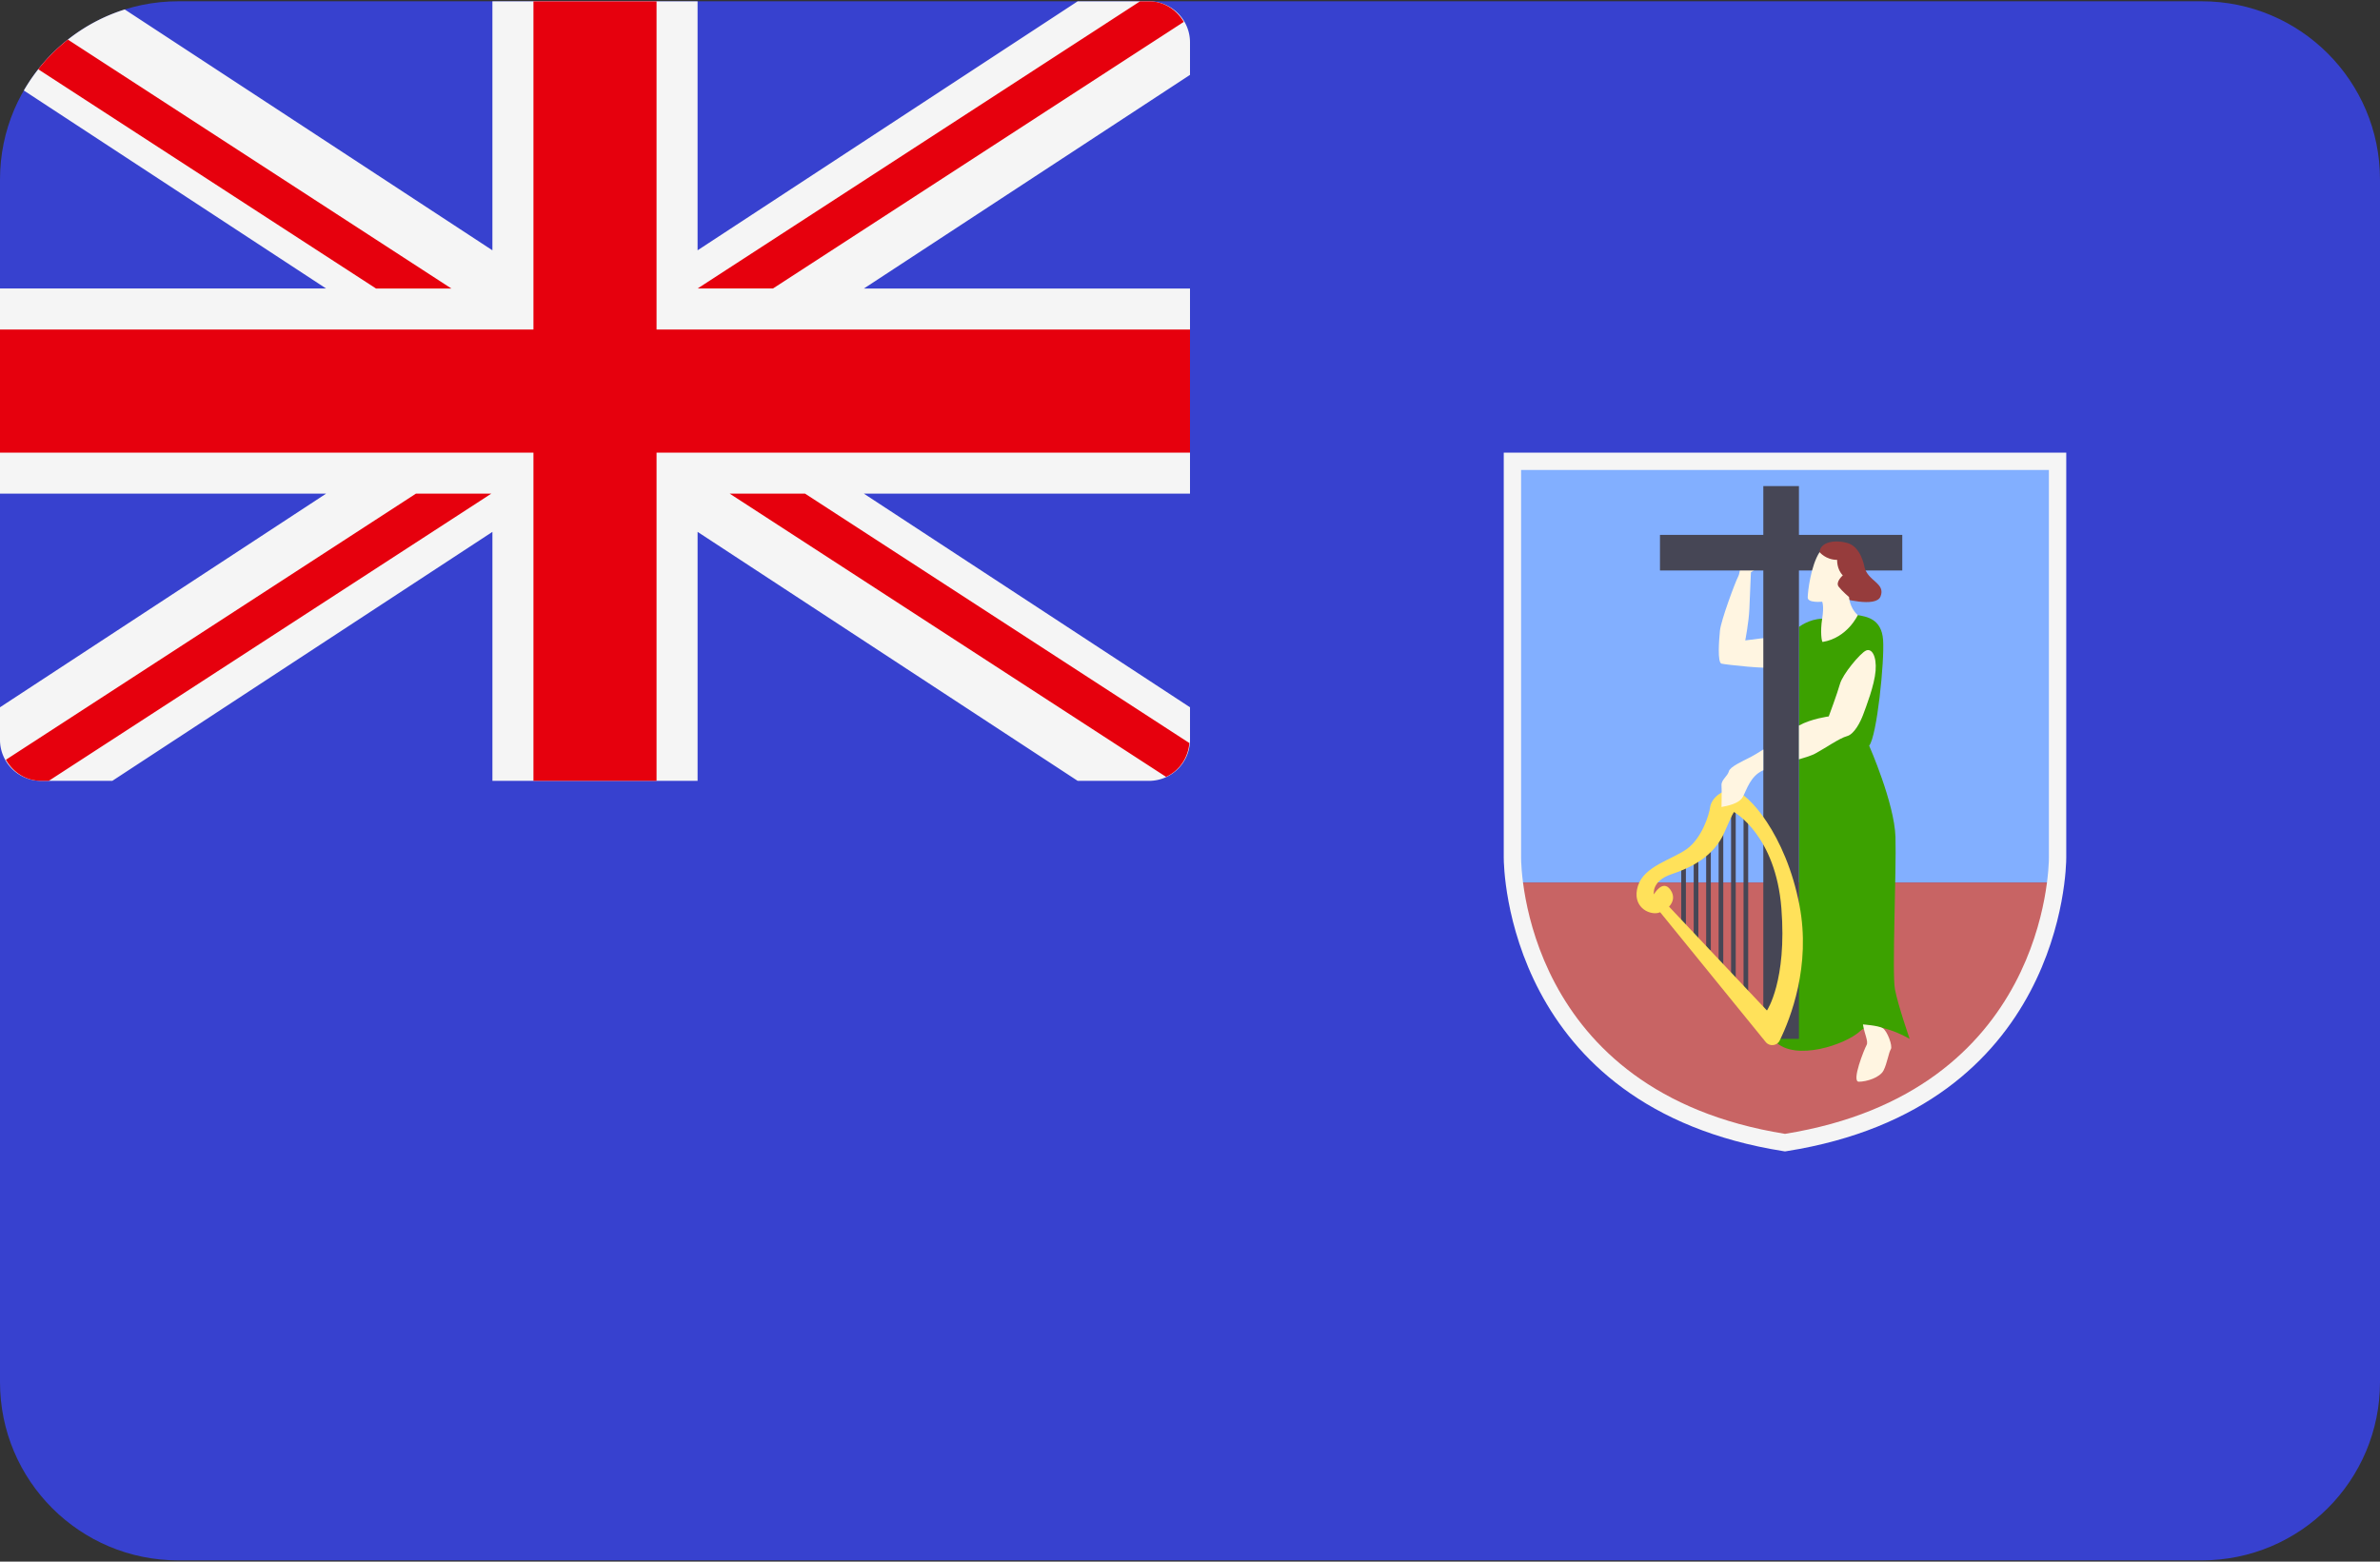 <svg width="512" height="336" xmlns="http://www.w3.org/2000/svg"><rect width="100%" height="100%" fill="#333333" stroke="none"/><g fill="none" fill-rule="evenodd"><path d="M473.655 335.724H38.345C17.167 335.724 0 318.557 0 297.379V38.621C0 17.444 17.167.276 38.345.276h435.31C494.832.276 512 17.443 512 38.621V297.38c0 21.177-17.167 38.344-38.345 38.344z" fill="#3741CF"/><path d="M8.828 168.006h15.334l81.77-53.572v53.574h44.138v-53.574l81.77 53.574h15.334a8.829 8.829 0 0 0 8.828-8.828v-7.002l-70.155-45.963H256V62.077h-70.155L256 16.111V9.109a8.829 8.829 0 0 0-8.828-8.828h-15.334l-81.77 53.574V.281H105.93v53.574L26.837 2.035C17.606 4.936 9.886 11.24 5.13 19.471l65.025 42.603H0v44.138h70.155L0 152.177v7.002a8.829 8.829 0 0 0 8.828 8.827z" fill="#F5F5F5"/><g fill="#E6000D"><path d="M256 70.902H141.241V.281h-26.482v70.621H0v26.483h114.759v70.621h26.482V97.385H256z"/><path d="M8.225 14.906L80.89 62.075h16.213l-82.5-53.554a38.527 38.527 0 0 0-6.378 6.385zM166.283 62.074l88.374-57.366c-1.536-2.599-4.246-4.427-7.485-4.427h-1.909l-95.194 61.793h16.214zM89.474 106.212L1.269 163.468c1.519 2.663 4.273 4.537 7.559 4.537h1.665l95.196-61.793H89.474zM255.86 159.872l-82.666-53.658H156.98l93.874 60.935c2.812-1.306 4.741-4.042 5.006-7.277z"/></g><path fill="#82AFFF" d="M325.36 99.25h117.27v90.63H325.36z"/><path d="M325.362 189.874c0 30.913 34.649 55.972 58.638 55.972 21.323 0 58.638-25.06 58.638-55.972H325.362z" fill="#C86464"/><path d="M399.659 132.346c1.888.333 5.109.778 5.442 5.331.333 4.553-1.333 20.768-2.998 22.766 0 0 5.442 12.328 5.664 19.657.222 7.33-.777 29.263-.111 32.761.667 3.498 3.165 10.661 3.165 10.661s-7.663-4.498-10.661-1.666c-2.998 2.831-13.993 6.664-18.325 2.166 0 0 5.164-14.659 5.164-31.318v-57.805s2.166-1.721 4.997-1.777c2.832-.054 7.663-.776 7.663-.776z" fill="#3CA100"/><g fill="#FFF5E1"><path d="M400.769 220.415c.333 2.11 1.221 3.665.777 4.442-.445.778-3.331 7.885-1.666 7.885s4.553-.888 5.331-2.443c.777-1.555 1.11-3.887 1.555-4.553.445-.666-.778-3.998-1.777-4.553-.999-.556-4.22-.778-4.22-.778zM381.557 137.011l-6.108.778s.777-3.998.888-6.775c.111-2.776.333-7.885.333-7.885s4.331-2.665 4.442-3.11c.055-.222.569-1.61.167-2.332-.402-.722-1.721-.778-1.721-.778s-5.109 2.665-5.109 3.11c0 .445 0 3.11-.555 4.109-.555 1-3.665 9.329-3.887 11.55-.222 2.221-.555 6.886.333 7.108.888.222 10.106 1.222 11.106.777.999-.444.111-6.552.111-6.552z"/></g><path fill="#464655" d="M409.229 115.078h-22.231v-10.495h-7.662v10.495h-22.231v7.662h22.231v100.784h7.662V122.74h22.231z"/><path d="M396.105 128.682s7.441 2.143 8.44-.333c1.166-2.888-2.721-3.276-3.443-6.33-.081-.342-.777-4.442-3.776-5.219-2.998-.778-5.775 0-5.886 1.999-.111 1.999 4.665 9.883 4.665 9.883z" fill="#963C3C"/><path d="M392.107 138.121c-.22.036-.555-2.221-.111-4.998.445-2.776 0-3.665 0-3.665s-3.109.333-3.109-.888.666-6.886 2.554-9.773c0 0 1.333 1.666 3.776 1.666 0 0-.111 1.999 1.222 3.331 0 0-1.666 1.443-.888 2.443.778 1 2.221 2.221 2.221 2.221s.111 2.333 1.888 3.887c-.001.001-2.222 4.888-7.553 5.776z" fill="#FFF5E1"/><g fill="#464655"><path d="M361.68 186.32h1v13.215h-1zM364.36 183.76h1v18.333h-1zM367.04 181.43h1v23.01h-1zM369.72 178.09h1v29.688h-1zM372.4 173.72h1v38.424h-1zM375.08 173.72h1v40.22h-1z"/></g><path d="M387.109 194.76c-2.945-15.315-11.106-24.211-13.993-24.654-2.888-.444-4.997 1.888-5.219 3.554-.222 1.666-1.777 6.664-4.998 8.995-3.221 2.333-9.218 3.665-10.55 7.996-1.333 4.331 2.221 6.219 4.331 5.774.158-.033.313-.095.471-.147l22.703 27.927c.824 1.014 2.43.849 3.005-.327 2.333-4.769 6.762-16.06 4.25-29.118zm-28.052.31c.89-.956 1.266-2.273.289-3.641-1.666-2.333-3.554 1-3.554 1s-.555-2.888 3.776-4.331c4.331-1.443 9.218-3.886 11.439-9.107 2.221-5.219 2.11-4.221 2.11-4.221s8.885 4.998 10.106 20.657c1.222 15.659-3.109 21.99-3.109 21.99l-21.057-22.347z" fill="#FFE15A" fill-rule="nonzero"/><g fill="#FFF5E1"><path d="M379.336 161.255c-1.02.652-1.939 1.214-2.582 1.549-2.082 1.082-4.582 2.166-4.831 3.165-.249 1-1.666 1.833-1.582 2.998.084 1.166 0 4.664 0 4.664 1.249-.249 3.748-.666 4.582-2.166.833-1.5 1.582-4.415 4.248-5.664.047-.022.117-.045.167-.067v-4.479h-.002zM401.408 139.981c-1.249.583-4.997 5.081-5.58 7.164-.583 2.082-2.415 6.997-2.415 6.997s-3.785.494-6.413 1.965v7.274c1.457-.422 2.745-.838 3.498-1.242 2.166-1.166 5.247-3.331 6.83-3.748 1.582-.416 2.915-3.082 3.498-4.664.583-1.582 2.415-6.247 2.665-9.412.25-3.167-.834-4.916-2.083-4.334z"/></g><path d="M384 247.736l-.291-.046c-59.529-9.399-60.213-60.958-60.213-63.146V97.386h121.009v87.158c0 2.189-.684 53.747-60.213 63.146l-.292.046zm-56.771-146.618v83.425c0 2.057.644 50.387 56.771 59.414 56.128-9.027 56.771-57.357 56.771-59.414v-83.425H327.229z" fill="#F5F5F5" fill-rule="nonzero"/></g></svg>